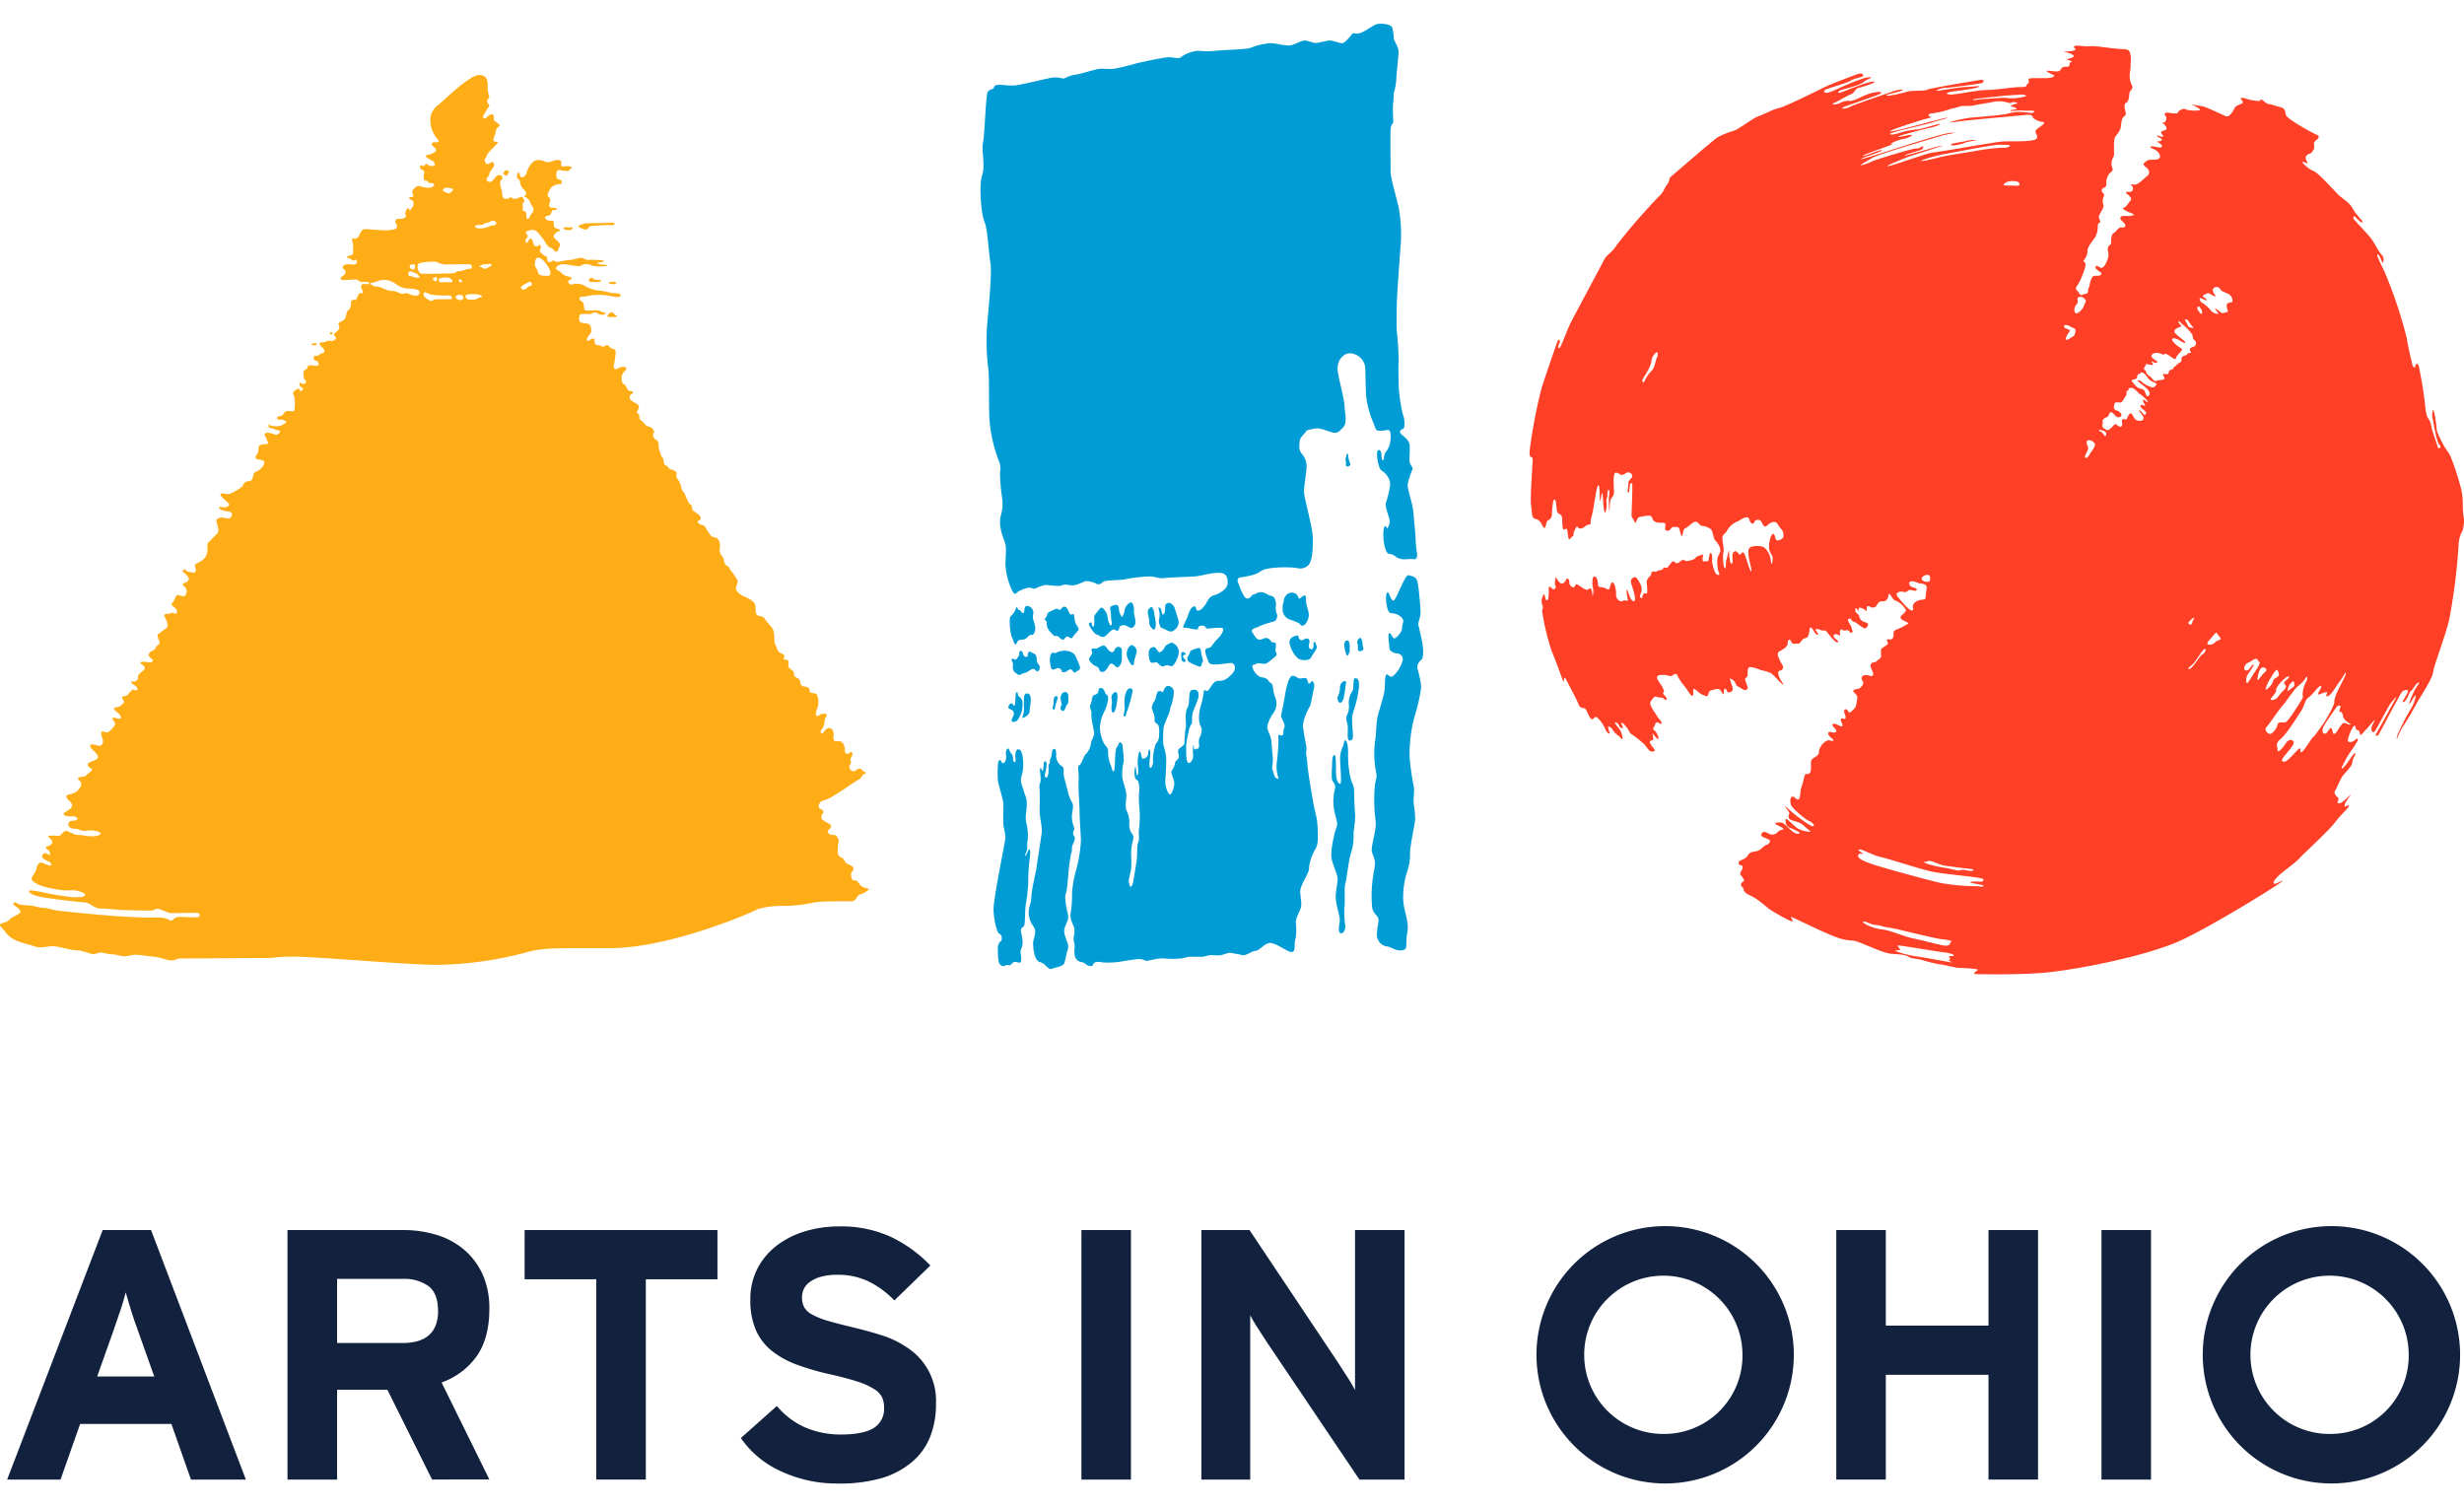 <svg id="Layer_1" data-name="Layer 1" xmlns="http://www.w3.org/2000/svg" viewBox="0 0 599.95 367"><defs><style>.cls-1{fill:#ffad17;}.cls-2{fill:#009cd6;}.cls-3{fill:#ff4026;}.cls-4{fill:#12213d;}</style></defs><title>Artboard 1</title><path class="cls-1" d="M77.09,83.57c-.49,0-1,0-1.1.14s-.26.3.12.33a2,2,0,0,0,.75,0C77.14,84,77.09,83.57,77.09,83.57Z"/><path class="cls-1" d="M80.34,81c.29-.14.65-.16.63,0s-.09.51-.31.49S80.14,81.1,80.34,81Z"/><path class="cls-1" d="M210,215.91c-.84-.42-1-1.49-1.75-1.54s-.75,0-1-1,.54-1.19.54-1.75-.19-.72-1.26-1.17-.77-1.35-1.78-1.71S204,207,204,206.22s.44-1.45,0-2.17-.56-.79-1.19-.75-1.24-.4-1.24-.86.79-.61.79-1.31-2.36-1.14-2.36-2.08.47-.84.47-1.4-.94-.68-1.07-1-.09-1.56,1.45-1.85,7.61-4.77,8.25-5,.84-1.31,1.33-1.35.44-.56,0-.56-.4-.63-1-.72-1.07.54-1.43.61-.61-.07-1-.47a1.1,1.1,0,0,1,.14-1.4c.3-.33-.33-.84.14-1.52s.3-1.19,0-1.31-.35.42-.89.44-.72-.44-.7-1.12a2.29,2.29,0,0,0-.56-1.54c-.37-.58-1.05-.3-1.77-.42s-.3-1.49-.4-2-.35-1.17-1.12-1.17-1.43,1.38-1.73,1.31-.47-.54,0-1a3.67,3.67,0,0,0,.68-2.2c.09-.77.68-1,.49-1.35s-.77-.28-1.24-.19-.86.72-1.26.4.19-1.64.4-2.34a4.75,4.75,0,0,0-.12-2.29c-.16-.68-.26-.77-1.17-.86s-.68-.37-.82-.91-.51-.56-1.43-.72-.63-.86-.86-1.35-.37-.56-1.05-.89,0-1.14-1-1.8-.79-1-.75-1.38.19-1.1-.86-1.1.72-.89-.7-1.42-1.14-1.59-1.59-2.13-.16-2.41-.51-3.48-1.17-1.52-1.92-2.64-1.07-.72-1.89-1.07-.33-2-.75-2.87-2.57-1.78-3.06-2-1.52-1.14-1.52-1.68.65-1.54.35-2.1a19,19,0,0,0-1.61-2.34c-.44-.51-.12-.61-.61-.91a1.79,1.79,0,0,1-1-1.28,3,3,0,0,0-.77-1.64c-.54-.7-.21-1.61-.21-2.41a2.37,2.37,0,0,0-.75-1.59c-.26-.3-1,0-1.54-.7a17.35,17.35,0,0,1-1.36-2.08c-.33-.58-.82-.23-1.45-.75s-.3-.7.16-.91.12-.72,0-1-1.28-1-1.66-1.28,0-1.17-.63-1.49-1.26-2.73-1.77-3.15-.4-1.66-1.1-2.69-.54-.86-.49-1.52-.49-1-1.28-1.14-.63-.79-1.35-1-.4-1.73-.84-2-.42-1.19-.68-1.57-.16-1.26-.23-1.78a1.32,1.32,0,0,0-.75-1,1.3,1.3,0,0,1-.58-1.1c-.09-.63.44-.35.19-1a2.05,2.05,0,0,0-1.52-1.1c-.61-.16-1.05-1.1-1.59-1.42s-.44-.7-.44-1.14-.56-.51-.58-.84.54-.86.47-1.4-.86-.82-1.21-1.05-.77-.33-1-1,.33-.84.72-1.24-.3-.37-.89-.56-.68-1.38-1.24-1.57-.58-1-.56-1.89,1.1-1.5,1.1-1.78.07-.49-.68-.58-1.52.68-1.89.56a.63.63,0,0,1-.49-.68,24.7,24.7,0,0,0,.49-3.29c0-1-.35-.77-1.05-1.12s-.44-.54-.84-.7-.51.12-1.07.3-.23-.28-1.4-.33-.54-1.54-1-1.64-1.21.77-1.61.51.68-1.49.91-1.85.07-1.17-.07-1.75-1.73-.63-2.34-.79-.49-1.64-.19-1.92,1.82-.14,2.38-.14.63-.37,1.17-.4.84.49,1.71.56,1.26-.47.68-.51-1-.49-1.68-.56-2.29.14-2.9,0-.26-1.17-.61-1.8-.89-.35-.89-1.1,1.42-.3,1.82-.56a13.2,13.2,0,0,1,3.36-.3,18.84,18.84,0,0,1,3.36.47c1.05.14,1.47,0,1.47-.37s-.77-.51-1.61-.51-2.24-.56-3.5-.61a8.75,8.75,0,0,1-3.67-1.19,3.8,3.8,0,0,0-2.64-.44.86.86,0,0,1-1.24-.3c-.35-.47.19-.63.56-.86s.09-.54-.61-.65a3,3,0,0,1-1.73-.91c-.42-.47-.63-.42-1.1-.77s-.16-.63.3-1a3.3,3.3,0,0,1,2-.28,24.4,24.4,0,0,0,3,.42c.91,0,.42-.33,1.4-.44a2.72,2.72,0,0,1,1.89.35,10.46,10.46,0,0,0,3.22.07c1.4,0,0-.37-.77-.37s-1.56-.4-1-.44,1.71-.33,1.38-.54a25.73,25.73,0,0,0-3.78-.16c-.82,0-1.15-.51-1.75-.51s-1.94.54-2.92.54a28.7,28.7,0,0,0-2.85.49c-.42,0-.79-.37-1-.37s-.35.42-1,.42-.3-1.4-.7-1.42-1-.68-1.31-.89a.65.65,0,0,1-.09-.89c.19-.3,0-1-.12-1.05s-.44.44-.93.42-.65-.72-.77-1-.16-.89-.58-.91-.72,1-.91,1.05-.35-.28-.35-.61.56-.7.58-1-.49-.63-.49-.93.84-.63,1.8-.63,2,1.76,2.34,2.1,1.21,2.2,1.77,2.2,1,1,1.38,1a.63.63,0,0,0,.63-.68c0-.37.37-.23.37-1s-1.47-1.45-1.49-2,.37-.72.7-1.05.86-.19.84-.47-.89-.4-1.26-.61-.26-1-.3-1.45-.89-.19-1.33-.35a1.18,1.18,0,0,1-.75-.65c-.14-.28.35-.42.82-.51s.63-.44.77-1,.91-.3,1.12-.4,0-.42-.21-.49-.89.12-1.33-.21S134,48.9,134,48.6s-.49-.63-.63-1,.4-1.24.7-1.78a3.13,3.13,0,0,1,2.27-1c.68,0,.4-.72.37-.86s-.44-.16-.93-.35-.3-1.94-.09-2.13,1.45.09,2,.14.91,0,1-.28.19-.23.44-.37,0-.4-.54-.49-1.54.12-1.82,0,0-.89-.16-1.19-.49-.33-1-.33-1.59.54-2.29.54-.89-.54-2.38-.54-2.57,2.41-2.76,3.13-.65,1.1-1.19,1.07-.26-1.05-.72-1.14-.42,1.38-.3,1.47.58,0,.68,1a2.86,2.86,0,0,0,1.07,1.82c.14.14.58.7.3,1.07s-.49.47-.23.54a2.55,2.55,0,0,1,1.31,1.35c.12.61.75,1,.79,1.71s-.54,1-.82,1.64-.44.7-.7.61-.16-.65-.21-1.24-.75-.54-.84-.77.07-.75-.07-1.19.4-.75.4-1.1-.37-1-.7-1-.93.47-1.54.49-1-.42-1.14-.44,0,.44-1.12.42-.75-1.28-1-2.13a5,5,0,0,1-.37-1.78c0-.7.56-.65.54-1.19s-.4-.72-1-.65-1.35,1.54-1.82,1.61-1,0-1-.61.61-.58.63-1.24,1.17-1.73,1.17-2.1,0-.82-.47-.82-.58.4-1,.47S118,39.4,118,39s.49-.75.54-1.19,1.87-2.13,2-2.31.72-.58.65-.84-1,0-1.07-.49.61-1.61.61-2.29,1.05-1.14.93-1.45-1.26-.86-1.4-1.17.23-1.26-.42-1.42-1.47,1-1.71,1a.46.46,0,0,1-.51-.42c-.07-.33,1.52-2.55,1.54-2.73s-.56-.61-.58-1,.58-.86.58-1.05a8.57,8.57,0,0,1-.42-2c0-1.05.33-3.39-2.08-3.39s-9.39,6.91-9.87,7.26a4.37,4.37,0,0,0-2,4,6.83,6.83,0,0,0,1.94,4.55c.12.26.09.58-.33.58s-1-.12-1.24.3.63.89.89,1.26.14.72-.49,1a3.46,3.46,0,0,1-1.49.51c-.49,0-.4.61,0,.77s.91.58,1.31.72.47.79.44,1.05-.49.14-1,.14-.49-.33-.75-.42a.53.53,0,0,0-.68.28c-.07.26-.44.21-.79,0s-.47.79,0,1,.84.21.66.91-.1,1.75.16,1.8.7,0,.75.23.3.37.84.4.72.19.7.51-.54.37-.75.54a3.75,3.75,0,0,1-1.87-.09,7.83,7.83,0,0,0-1.24-.28c-.33,0-1,.56-1.35,1s.23,1.14.09,1.52-.68.09-.93.28.49.65.84.82.21,1.17,0,1.45a6.26,6.26,0,0,0-.54.75c-.26.42-.23-.35-.61-.37s-.63.93-.7,1.31.35.19.21.63-1,.63-1.38.63-.88-.21-1.16.42.42.7.32,1.51-1.16.6-1.79.81-5.47-.25-6.06-.25-1,.81-1.19,1.19-.14.7-.81,1.05-.56-.14-.91,0S86,59.3,86,59.82a14.06,14.06,0,0,0,0,1.72c0,.42-.35.6-.7.67s-.91.14-.77.42.6.14,1.16.63.6-.11.95,0,.42,1-.28,1.12-1.26-.14-2,0-.63.21-.91.7.6.25.67,1.05-.35.77-.88,1.23-.28.39-.14.7,3-.07,3.61,0,.91.7,1.44.6,1.72,0,1.72.18.42.42-.77.32-1.16.28-1.16.77.56.91.39,1.33-.49-.14-.84.21a4.31,4.31,0,0,0-.67,1.33c-.25.53-.56,0-1,.25s-.35.53-.39,1.33a1.7,1.7,0,0,1-.81,1.3c-.21.21-.32,1.33-.6,1.86s-.95.67-1.44,1,.28,1.09,0,1.54a5.5,5.5,0,0,1-1.12,1.09c-.39.35.28.81.35,1.12s-.21.42-.77.67-.56,0-1,0-.67.35-1.47.39-.84.14-.67.6,1,.84,1.09,1.37-.46.74-.88.81-.39.39-.7.49-.39-.07-.77,0-.32,1.16.18,1.16,1.16,1,.56,1.23-1.82-.28-2.24,0-.11.81-.81,1-.35,1.65-.31,2.1.56.39.46.91-.49.42-.77.42-.74-.39-.81-.21a1.08,1.08,0,0,0,.63,1.16c.63.28.21.07,0,.7s-.46-.14-.7-.39-1.09.39-1.37.74,0,.6.21,1.19a9.25,9.25,0,0,1,0,3.26c-.18.46-.81.14-1.65.18s-.81.77-1.37,1.09-.95.07-1.16.46.42.67.84.56,1,.25,1.33.42-.7.84-1.47,1.09a4.45,4.45,0,0,1-1.92,0c-.67,0-.46-.42-.7-.35s-.35.84.42.91,1.19.53,1.89.56.07.81-.39,1-.7-.14-1.26-.25-1.23-.42-1.68,0,.39.91.39,1.44.53.46.28.91-.67.14-1.51.35-.7.46-.81,1.51-.91,1.19-.63,1.75,1.44.28,1.89.67.07,1.19-.63,1.89-1.19.63-1.61,1.05-.18,1.93-1.19,2-1.4.49-1.54,1-2.7,2-3.36,2.14-1.86-.35-2.14,0,1.26,1.65,1.82,2.14.25.67-.25,1-2-.32-1.89.25,1.65.81,2.56.95.56,1.26,0,1.54-1-.11-1.79-.14-1.4.32-1.44.67.42,1.68.46,2.24a1.48,1.48,0,0,1-.63,1.33c-.49.46-1.3,1.4-1.75,1.79s-.25.95-.25,2a3.29,3.29,0,0,1-1.44,2.52c-.63.39-1.16.53-1.54.84s.46,1.33,0,1.82-.49.18-1.54,0-.6-.46-.91-.56-.81.39-.63.53a5.62,5.62,0,0,1,1.4,1.37c.21.49,0,1.09-.84,1.33s-.56.67-.18.88a1.46,1.46,0,0,1,.6,1.4c-.17.35-.14,1-.81,1s-.91-.32-1.4-.28-.77,1.4-1.23,1.82,0,.88.18,1,.91.53.91,1.19-.32.53-.74.42-.53-.32-.84,0-.95,0-1.37.25.14.88.28,1.3a4.17,4.17,0,0,1,.39,1.54c0,.56-1.36,1.15-1.64,1.52s-.42.14-.74.56.37,1.35.42,1.91-.51.65-.74.93-.37.93-.88,1.07a1.61,1.61,0,0,0-1,.84c-.23.37.23.79.65,1.16s.51.47.09.74-1.35,0-1.81,0-1,0-1,.23,1,.7,1.07,1.21-.56.79-1.12,1.3-.51.7-.51,1.12-.09.6-.65.88-.6-.09-.88,0,.09.65.51.88,1.07.7.84,1.16-.88-.14-1.16,0a8.32,8.32,0,0,0-1.21,1.3c-.28.33-.88.19-1.21.37s0,.6.28,1-.33.84-.7,1.21-1.26.37-1.63.56.74,1.12,1,1.3a1.47,1.47,0,0,1,.65,1.1c0,.4-.84.2-1.3.06a1.42,1.42,0,0,0-.84,0,2.08,2.08,0,0,0,.47.84.86.86,0,0,1,0,1.16,9.19,9.19,0,0,1-1.26,1.33c-.74.5-1.36-.31-1.74,0s.19,1.74.31,2.11a1.37,1.37,0,0,1-.5,1.24c-.37.37-2.3-.68-2.61,0s1.86,1.86,1.86,2.73-1.24.93-2.11,1.43-.12,1.18.56,1.49-1,1.18-1.36,1.68-1.92.12-1.92.74.62.25.74,1.24-.56,1.05-.68,1.49-1.49,1-2.17,1.12-.93.43-.56,1,1.18.87,1.18,1.68-1.3,1.36-1.86,1.8.31.87,1.3.87,1.24-.06,1.74.31-.19.74-.87.74-1.36.31-1.18,1.12,1.36.87,1.86.87,1.55.68,2.42.48a5.88,5.88,0,0,1,3.3.33c.82.43-.26,1-1.75,1s-2.23-.31-3.35-.31-2.17-.81-2.92-1-1.37,1.3-2,1.24a8.18,8.18,0,0,0-2.48,0c-.19.19,1.05.81,1,1.55s-1.3.93-1.55,1.18.81.87.81.87.43,1,.12,1-.74-.43-1-.43-.93.25-.87.87S12,209.77,12.25,210s.31.77-.06.77a14.14,14.14,0,0,1-2-.74c-.56-.19-1.3.74-1.3,1.37s-.81,1.49-1.12,2.3.74,1.18,1.36,1.61a16,16,0,0,0,3.78,1.05,14.85,14.85,0,0,0,4.22.43c1.24-.19,3.54.5,3.6,1.06s-1.61.62-2.54.62-2.85-.37-3.6-.43-3.78-.68-4.4-.81a17.33,17.33,0,0,0-2.61-.43c-1.06-.06-.56.87,1.68,1.43s10.17,1.43,11.42,1.5,2.3,1.48,3.68,1.48,3,.19,4.57.31,6.51.19,7.69.19.87-.43,1.68-.43,2.61,1.05,3.29,1.05l6.58-.06a.53.53,0,0,1,0,1.05c-.81.12-2.48-.06-4.28-.06s-1.49.87-2.23.87-.62-.87-4.34-.74-11-.5-12.66-.62-9.68-.93-10.61-1.05-2.73-.68-3.6-.68-1.55-.37-3-.56a21.88,21.88,0,0,1-2.61-.25c-1-.25-.81-.62-1.36-.43s.06.74.5,1,1,.74,1,1.24-2.3,1.3-2.73,1.92S.52,224.67.09,225s.5,1,1.18,1.86a6.08,6.08,0,0,0,2.92,2.23c1.74.74,2.3.68,4.09,1.3s3,0,4.53,0,4.06.95,6,1c1.12,0,3.35.93,3.86.93s1.49-.42,1.94-.42a24,24,0,0,0,2.59.47c1.1,0,2.27.47,3.15.47s1.64-.35,2.69-.37,3.5.44,4.55.49,3.11.89,4.16.89,1.07-.47,2.27-.47,17.22-.12,20.53-.12,1.71-.33,7.1-.33,27.54,2,35,2A89.62,89.62,0,0,0,127.73,232c4.41-1.26,6.47-1.14,20.84-1.14s34.17-8.55,35.36-9.23,4.65-1.14,6.68-1.05a37.69,37.69,0,0,0,7.64-.84c1.71-.4,8.5-.23,9.32-.3s1.17-1.54,1.85-1.66a5.52,5.52,0,0,0,2.13-1.19C211.78,216.34,210.84,216.34,210,215.91ZM108.32,45.8c.44-.23,1,0,1.69.12s0,.7-.37,1-.57.09-1.32-.19S107.88,46,108.32,45.8ZM99.8,64.65c.12-.22.82-.35,1-.28s.33.16.26.63-.19.68-.63.61S99.61,65,99.8,64.65ZM101.18,72c-.89,0-2.13-.77-2.36-.61a2.15,2.15,0,0,1-1.49,0,4.52,4.52,0,0,0-2.08-.58c-1.19,0-2.38-1-3.36-1s-2.34-.91-1.17-1c.61,0,1.63-.63,2.64-.68a5.08,5.08,0,0,1,3,1,5.1,5.1,0,0,0,2.8,1.12c.93,0,2.71.12,2.9.63S102.06,72,101.18,72Zm.58-4.39a3.08,3.08,0,0,1-1.35-.28c-.35-.14-1-.14-1-.37,0-.47.16-.93.47-.91a9.78,9.78,0,0,1,1.26.45,1.57,1.57,0,0,1,.84.71C102.27,67.57,102.34,67.57,101.76,67.59Zm.39-3.53a14.06,14.06,0,0,1,4-.35,7.46,7.46,0,0,0,1.82.63c.75.07,5.82-.07,6.4,0s.89,1.09,0,1.09-1.75.61-2.62.58-.51.54-2,.54-6.8.21-7.36,0S101.21,64.41,102.15,64.06Zm10.12,4.67c-.47,0-.63-.6-.63-.6.19-.07.56-.15.63,0S112.74,68.72,112.27,68.74Zm-5.91-.4c0,.16-.35.14-.58,0s-.66-.5-.33-.61.82-.51.91-.14A1.3,1.3,0,0,1,106.36,68.34Zm3.2,4.51c-1.17,0-3,0-3.39,0s-.89.42-1.21.4-2.16-.93-1.77-1.89c.19-.47.93.09,1.7.33a19.52,19.52,0,0,0,4.27.21C109.65,71.8,110.73,72.8,109.56,72.85Zm-.19-4.13c-.91-.07-2,.07-2.22,0s-.47-.83-.19-.92a5.43,5.43,0,0,1,2.27-.21c.42.18,1,.58.93.75S110.29,68.78,109.37,68.71Zm2.83,4.34c-.68,0-1.64-.44-1.05-1.07a1.34,1.34,0,0,1,1.47,0A.61.61,0,0,1,112.2,73.06Zm4.69-.65c-.37,0-.82.51-1.31.51s-2.31.35-2.22-.93c0-.49,3-.47,3.67-.12S117.27,72.37,116.9,72.41Zm2.52-7.53c-.28,0-.89.58-1.38.54s-.68-.4-1-.44c-.86-.08.35-.64,1.07-.64a9.94,9.94,0,0,0,1.31-.1C119.77,64.23,119.7,64.86,119.42,64.88Zm.54-10c-.58,0-.77.28-1.26.44s-2.38.56-2.87,0,.49-.54,1.33-.56.7-.49,1.19-.49a2.65,2.65,0,0,0,1.31-.49c.28-.19.86,0,1.14.33S120.54,54.91,120,54.93Zm9.16,14.73c-.65.13-.58.46-1.21.78s-1,0-1.05-.39,1.5-1.12,1.87-1.32C129.53,68.3,129.77,69.53,129.11,69.66Zm2.78-2.58c-.68,0-.93-.7-1.05-1.21s-.65-.82-.61-1.51.17-1.45.61-1.55c1.17-.26,2.59,2,2.87,2.62a2,2,0,0,1,.28,1.39C133.9,67.36,132.57,67.12,131.89,67.08Z"/><path class="cls-1" d="M144,68.64c-.61,0-.63-.14-.61-.45s.63-.7.91-.49.26.42,1,.44,1.19,0,1.05.26-.49.18-.89.24A7.94,7.94,0,0,1,144,68.64Z"/><path class="cls-1" d="M148.34,68.68c.35,0,1.35-.19,1.49,0s.4.43,0,.47a7.3,7.3,0,0,1-1.24,0C148.22,69.13,148.34,68.68,148.34,68.68Z"/><path class="cls-1" d="M148.32,76.33c.29-.25.61-.37.86-.23s.58.7.86.68.21.49-.49.42a10.11,10.11,0,0,0-1.42,0C147.75,77.19,148,76.57,148.32,76.33Z"/><path class="cls-1" d="M137.52,55.89a2.57,2.57,0,0,0,1.66,0c.21-.09.47-.51,0-.54s-.84.16-1.12,0S136.7,55.44,137.52,55.89Z"/><path class="cls-1" d="M141,54.91a7.33,7.33,0,0,1,1.66-.54l6.59-.14c.42,0,.58.58,0,.58a47.48,47.48,0,0,0-5.49.26c-.54.21-.65,1-1.49.79s-1.07-.57-1.26-.56S140.71,55,141,54.91Z"/><path class="cls-1" d="M122.69,41.9a.71.71,0,0,1,1-.33c.42.21.23.37,0,.61s.18.56-.35.54S122.48,42.43,122.69,41.9Z"/><path class="cls-2" d="M242,21.31c.27-1.33,3.16-.19,5.49-.56s6.42-1.4,7.82-1.68a6.26,6.26,0,0,1,3.26,0c.65.28,1.3-.62,3.16-.87s5.12-1.46,6.33-1.46,2.33.09,3.16,0,3.44-.74,5.12-1.21,6.79-1.49,7.91-1.58,2.89.47,3.26,0a7.81,7.81,0,0,1,4.37-1.58,19.6,19.6,0,0,0,4.09,0c2.61-.28,7.26-.28,8.56-.74a17.58,17.58,0,0,1,4.75-1.12c1.3,0,3.16.56,4.47.56s3-1.21,3.91-1.21,2,.7,2.84.6,2.33-.47,3.07-.6,2.65.74,3.3.65,1.91-1.68,2.37-2.23.65.28,2.19-.33,3.12-2.06,4.23-2.15,3,.1,3.35.94a15,15,0,0,1,.37,2.7c.19.7,1,1.86,1.12,2.79s-.37,4.33-.51,6.84-.65,3.26-.65,4.09-.14,2-.19,2.79.09,3.3.09,3.72-.56.56-.65,1.81,0,8.66,0,10.28,1.51,6.65,2,8.89a37.46,37.46,0,0,1,.5,8.42c-.19,2.19-1,13.54-1,15.08s-.09,4.56,0,6.42a73.42,73.42,0,0,1,.47,7.49c-.14,1.49,0,4,0,5.86a36.91,36.91,0,0,0,1,6.89,6.43,6.43,0,0,1,.33,3.3c-.28.56-1.07.42-1,1.12s2.19,1.49,2.33,3.16-.14,3.12,0,4,.84,1.3.7,1.81-1.26,3.07-1.16,4.23,1.26,4.42,1.4,6.47.42,4.23.51,6a30.82,30.82,0,0,0,.33,3.72c.14.7,0,1.58-.6,1.54a8.82,8.82,0,0,0-1.91,0,4.25,4.25,0,0,1-2.28-.37c-.47-.33-1.12-.88-1.68-.88s-.74-.19-1.12-1a11.53,11.53,0,0,1-.47-5.3c.42-1.26.79.37.93-.09a2.86,2.86,0,0,0,.33-2.51c-.47-1.49-1-2.93-.74-3.63s1.16-3.82,1-4.93a4.52,4.52,0,0,0-2-2.84c-1-.6-1.44-4.51-1-4.89s.7,0,.84.51,0,1.86.42,1.81.14-1.3.65-1.91a5.38,5.38,0,0,0,1.21-3.07c.09-1.4,0-2.42-.65-2.37s-2.75.6-3-.33-2.14-4.47-2.33-8.66-.09-5.77-.28-6.75a3.94,3.94,0,0,0-3.54-2.93c-2,0-3.35,2.14-3.07,4.28s1.63,6.93,1.68,8.66.74,4-.37,5.12-1.3,1.4-2.33,1.26-3.12-1.26-4.47-1-2,.28-2.33.84-1.4,1.35-1.44,2.28-.37,2,.6,3.12a4.54,4.54,0,0,1,1.07,3.3c0,1-.65,4.51-.6,6s2.14,8.7,2.14,11.31-.09,5.72-1.3,6.61a2.88,2.88,0,0,1-2.7.47,28.37,28.37,0,0,0-4.61-.09c-1.58.14-3.21.23-4.33,1.07s-4.23,1.3-4.75,1.35-.84.65-.47,1.4,1.21,3.58,2.09,3.72,1-.79,1.58-.93,1.07-.65,2-.6,1.49.74,2.47.93,1.16,2,1,2.56a4.2,4.2,0,0,0,.33,2c.09.28-.09,1.4-.74,1.63a21.61,21.61,0,0,0-3.49,1.12c-.7.47-2.42.6-1.81,1.54s1.07,1.91,1.91,1.77,1.12-.56,1.81-.33.84,1,1.21,1,.7,0,.79.33a10.15,10.15,0,0,1-.09,1.58c0,.56.7,1-.14,1.63s-1.81,1.68-2.56,1.68-1.68-.33-2,0-1.12,0-.88.93,1.3,2.28,2.28,2.37a2,2,0,0,1,1.72,1c.19.42.79.19.93,1.3a10.11,10.11,0,0,0,.7,2.84,4,4,0,0,1-.33,3.21c-.6.79-1.91,3-1.68,4.09s.93,1.91,1,3.44.33,3.49.33,4.37-.33,1.58-.09,2.23.37,1.68.84,2,.6.28.6,0a9,9,0,0,1-.42-3.63,43.35,43.35,0,0,0,.42-6.24c0-1.16,0-.56.6-.47s.6-.37.6-1.07.51-.79.23-1.72-.93-1.58-.74-2.33.84-4.19,1-5.21.84-4.23,1.77-4.19,1.12.65,1.81.65,1.21-.28,1.54,0,.37,1.3.65,1.26.7-.84.93-.56a2.19,2.19,0,0,1,.23,1.81c-.23.74-.65,3.82-1,4.33s-1.72,3.3-1.63,4.79.79,4.56.84,5.17-.14,1.35-.09,1.68a22.77,22.77,0,0,1,.33,2.65c0,.79,1.49,10,1.86,11.21a20.25,20.25,0,0,1,.65,4.84c0,1.4.19,2.93-.51,4.19a13.18,13.18,0,0,0-1.58,4.28,3.94,3.94,0,0,1-.47,2c-.37.88-1.77,3.07-1.72,4.28s.42,2.84.19,3.77-1.26,2.56-1.26,3.63a16.66,16.66,0,0,1,0,3.72,6.85,6.85,0,0,0-.28,2.14c0,.56,0,1.44-.88,1.4s-3.86-2.33-5.21-2.19-2.37,1.81-3.44,1.91-2.14,1.16-3.12,1.07a31,31,0,0,0-3.21-.6c-.6.09-1.54.52-2.33.61s-2-.09-2.56,0-1.35.37-1.72.37-2.33,0-3.07,0-1.3.37-2.23.42a21.87,21.87,0,0,1-3.91,0c-1.21-.19-3.72.51-4.28.56s-.88-.37-1.3-.37a4.67,4.67,0,0,0-1.4,0c-1.26.14-4.56.74-5.07.74a19,19,0,0,1-3.26,0c-.42-.19-1.77-.19-2,.37s-.47.65-1.16.47-1-.84-1.68-.88a1.94,1.94,0,0,1-1.72-1.63,8.56,8.56,0,0,1,0-2.23c0-.74-.37-1.58-.28-2.09a5.24,5.24,0,0,0,.14-2.47c-.28-.84-1.12-2.14-.84-3.49a29.71,29.71,0,0,0,.33-4.89,25.48,25.48,0,0,1,1-5.63,35.64,35.64,0,0,0,1.16-7.07c0-1.26-.33-5.49-.33-7s-.37-6.33-.23-7.72-.37-3.63.14-3.72,1-2.09,1.58-2.7a4.34,4.34,0,0,0,1.26-2.47c0-.93.88-1.72.79-2.75s-.79-3.63-.65-4.51-.6-1.58-.23-2.33.33-2,.7-2.23.88-.23,1.12-.7,0-1.21.79-1.12.88,1.35,1.21,1.54.47.42.47,1.21a9.89,9.89,0,0,1-1.07,3.26,9.78,9.78,0,0,0-.93,3.63,9.52,9.52,0,0,0,1.07,4c.47.56.93,1,.93,1.72a7.93,7.93,0,0,0,.51,3.12c.47,1,.47,1.86.79,1.81s.33-1.68.37-2.19,0-3.12.47-3.68.47-1.44.88-1.16.51.47.51,1.21a25,25,0,0,1,.28,3.3,14.66,14.66,0,0,0-.37,3.82c.14,1.4,1,3.16,1,4.51s-.33,2.42,0,3.63A7.15,7.15,0,0,1,275,200a4.9,4.9,0,0,0,.23,2.33c.33.65.93,1.12.7,2a13.3,13.3,0,0,0-.51,4.09,21.45,21.45,0,0,1,0,2.93c0,.84-.79,3-.51,3.63s.09,1.21.51.84.47-.93.7-2.33.28-1.54.6-3.72,0-3.77.42-4.7,0-1.91.19-3.12a26,26,0,0,0,.14-4.84,26.42,26.42,0,0,1-.14-4,6.39,6.39,0,0,0-.19-2.89c-.33-.42-.74-.42-.84-1.16a6.18,6.18,0,0,1,.14-2.47c.19,0,.19,2.19.47,2.19s.28-1.54.14-2.33.09-3.35.47-3.44.28,1.77.84,1.72a1.47,1.47,0,0,0,1.16-.93c0-.28.14-1.35.28-1.35s.28.23.28,1-.47,3.35,0,3.49.79-1.44.65-2a11.64,11.64,0,0,1,.47-3.12c.23-1.21.88-.93,1-2.51s.09-2.7-.47-3.07-.6-.42-.6-.88A6.15,6.15,0,0,0,281,174c-.09-.37-.51-1.26-.56-1.58a3.56,3.56,0,0,1,.7-1.81c.37-.42.37-2.19,1-2.33s.93.42,1.07.14.37-1.4,1.21-1.4a1.46,1.46,0,0,1,1.4,1.4,11.37,11.37,0,0,1-.37,2.37c-.09.79-.47,1.21-.56,2s-1.44,3.44-1.58,4.42a34.2,34.2,0,0,0-.09,3.68c0,.65.74,2.33.74,4.14s-.14,3.72-.23,5,.65,3.4,1.12,3.4,1.07-1.72,1.07-2.7-1-2.56-.6-3.12a4.17,4.17,0,0,0,.79-1.81c0-.6.6-.65.88-1.3s-.56-1.63.14-2.23,1.35-.7,1.3-1.91a20.57,20.57,0,0,1,.33-3.44c.09-.65-.37-3.4.37-4.56s0-4.19,1.16-4.37,1.58.28,1.54,1.4-1.16,3.16-1.44,4.23,0,2.14-.28,2.7a4.2,4.2,0,0,0-.7,1.91,17.1,17.1,0,0,0-.6,3.54c0,1.54,0,4,.6,4s1.12-.93,1.12-1.72a11.39,11.39,0,0,1,0-2.61c.19-.28,0,1.35.56,1s1,.23.84-1.4.56-1.72.65-2.93-.37-1.12-.6-2.51a9.25,9.25,0,0,1,.37-3.63,19.52,19.52,0,0,0,.74-3.49c0-.74.37-.33.84-.23s1.3-2.42,2.56-2.47,1.81,0,3.35-1.54.65-2.7.09-2.79-2.42.28-3.58.33-1.92,0-2.17-.79-1.14-2.75-.44-3.07.79.09,1.44-.84a16.67,16.67,0,0,1,1.72-2c.42-.47,1.63-2.19.37-2.23s-2.7.19-3.3.19-.23-.79-1.44-.7-.51.93-1.12.93a10.08,10.08,0,0,1-2-.33c-.65-.14-1.3,0-1.35-.33a24.06,24.06,0,0,1,1-2.19c.28-.79.74-2.51,1.58-2.75s.33,1.12,1.16,1,1.31-1.07,1.58-1.26.79-2.09,2.19-2.47,3.35-1.58,3.35-3-.28-2.51-2.33-2.47-4.19.79-5.63.88-6.93.28-7.72.42-2.14-.37-3-.42a34.83,34.83,0,0,0-6.1.65c-1,.33-4.89.19-5.49.65s-1,.79-1.63.51a6.38,6.38,0,0,0-2.51-.7c-.6.09-2.42,1.16-3.54,1.07s-1.58-.33-2.14-.09a3.72,3.72,0,0,1-1.77.19c-.65,0-1.63-.19-2.51-.19a9.86,9.86,0,0,0-2.51.88c-.56.14-.65-.23-1.49-.23a7.43,7.43,0,0,0-2.23.74c-.74.23-.88,1-1.4.65s-2.28-4.42-2.09-7.91.14-3.77-.33-5-1.44-3.82-.79-6.1a10.3,10.3,0,0,0,.23-4.65,52.72,52.72,0,0,1-.47-5.77,4.6,4.6,0,0,0-.33-3,35.31,35.31,0,0,1-2.23-10.05c-.19-4,0-10.19-.28-12.28a53.17,53.17,0,0,1-.23-11.12c.42-4.75,1.16-12.38.74-14.7s-.65-8.19-1.44-9.91-1.4-8.89-.56-11.35-.23-5.58.23-8.05.6-11.68,1.21-12.33S241.94,21.78,242,21.31Z"/><path class="cls-2" d="M246.81,149.24a4.63,4.63,0,0,0,.67-1.4c.07-.35.35.74.7.7s.56.88,1,.7,0-1.75.91-1.68a1.53,1.53,0,0,1,1.44,1.12c.25.53-.18,1.33,0,2a11.67,11.67,0,0,1,.56,2.31c0,.67-.35,1.61-.88,1.61a1,1,0,0,0-.95.46,1.69,1.69,0,0,1-1,.63c-.42.14-1.16,0-1.44.42s-.49,1.12-.77.63-.46-1.23-.77-1.82a14.19,14.19,0,0,1-.39-4.38C246,149.94,246.39,149.87,246.81,149.24Z"/><path class="cls-2" d="M256,148.75c.58-.22.95-.53,1.23-.53s.53.21.84.26.49-.89,1.23-.75,1,1.82,1.37,1.89.6-.28.77,0,.21,1.82.49,2.24.88,1.26.67,1.54-1.05,1.19-1.26,1.51-.32.63-.74.42-.53-.49-1-.25-.25.74-.91.63-.81-.88-1.51-.88-.53,0-1.16-.67a3.47,3.47,0,0,1-1.19-2.28c.07-.7-.14-.77-.42-.95s.56-.74.56-1.23S255.63,148.87,256,148.75Z"/><path class="cls-2" d="M248.5,158.49c-.46.07-.25.74-.39,1.05s-.63,1.23-1.05,1.05-.49-.39-.67-.14.21.81.25,1.16-.25,1.51.46,2.07.95.84,1.4.56a4.7,4.7,0,0,1,1.33-.49c.49-.14,1.16-.88,1.72-.88s.81.77,1.16.6a1.3,1.3,0,0,0,.42-1.33c-.18-.32-.7-.74-.7-1.4s-.07-1.33-.67-1.58-.95-.74-1.33-.35.15,1.12-.66,1.12S249.16,158.38,248.5,158.49Z"/><path class="cls-2" d="M255.75,159.68a4.32,4.32,0,0,0,0,2.07c.18,1.16.42,1.4.95,1.23s.91-.56,1.44-.14.25.88.95.84,1-.7,1.58-.7.7,1.16,1.19.7,1.44-.42,1-1.61-.6-1.4-.88-2.1-.74-1.2-2.1-1.48a4.49,4.49,0,0,0-2.73.46c-.63.18-.6-.21-.95,0S255.75,159.68,255.75,159.68Z"/><path class="cls-2" d="M247.65,168.51c.28,0,0,.84.56,1.19a1.64,1.64,0,0,1,.77,1.44,7.29,7.29,0,0,1-.45,2.87c-.39.56-.6,1.58-1.51,1.72s-.81-.28-.46-1,.42-1.33,0-1.72-1.26-.39-1-1.05.7-.81.95-.6.39.81.56.39a6.75,6.75,0,0,0,.16-1.54C247.34,169.53,247.2,168.58,247.65,168.51Z"/><path class="cls-2" d="M250,168.86c-.43,0-.63.18-.67,1.44s0,1.86,0,2.52a6.68,6.68,0,0,1-.39,1.79c-.14.35.4.14.78-.14a1.74,1.74,0,0,0,1-1.65C250.84,171.59,251.51,168.72,250,168.86Z"/><path class="cls-2" d="M257.08,169.53c-.37.14-.46.28-.53,1.09a4.16,4.16,0,0,1-.21,1.52c-.18.27.14.76.37.62s.19-.95.37-1.37S257.92,169.21,257.08,169.53Z"/><path class="cls-2" d="M258.76,168.68a1.84,1.84,0,0,0-.49,1.58c.07.77.37,1.3.17,1.56a.75.75,0,0,0,.07,1.14c.5.42.81-.22,1-.83s.67-.82.63-1.41S260.44,167.84,258.76,168.68Z"/><path class="cls-2" d="M265.94,158.84c.19.42-.95,1.26-.74,1.89a3.66,3.66,0,0,0,1.93,1.61c.63.21.39,1.44,1.4,1.26s1.3-1.65,1.89-2,1.37,1.26,1.89.81a2.47,2.47,0,0,0,.84-1.89c0-.84,0-1.86,0-2.35a.85.85,0,0,0-1.26-.56c-.6.28-.46,1.4-1.37,1.12s-1.16-1.79-2-1.54-1.26.74-1.75.74S265.38,157.61,265.94,158.84Z"/><path class="cls-2" d="M274.74,157.75c.4-.49.7-1,1.4-.39a1.55,1.55,0,0,1,.6,1.61,19.46,19.46,0,0,0-.56,1.93c-.07.7-.14,1.09-.42,1.09s-.7-.67-1-1.3A2.85,2.85,0,0,1,274.74,157.75Z"/><path class="cls-2" d="M280.94,157.54c.62,0,1,1.47,1.51,1.26a2.38,2.38,0,0,0,1.16-1.26c.14-.46,1.47-1.09,1.75-1.05a2.47,2.47,0,0,1,1.65,2,4.55,4.55,0,0,1-.49,2.11,4.05,4.05,0,0,1-.88,1.4c-.35.49-1-.11-1.66,0s-.48.39-1.14.2-.84-1-1.4-.93-1.26.35-1.47-.39S279.12,157.65,280.94,157.54Z"/><path class="cls-2" d="M288.19,158.8c.32.09.67.47.46.57s-.95.17-.46.76.63.9.39,1a.7.7,0,0,1-.91-.72C287.67,159.61,287.32,158.56,288.19,158.8Z"/><path class="cls-2" d="M289.73,158.77c0-.42,1.78-1,2.24-1s.49,1.09.53,1.44.6,1.64.32,1.94-.15,1.28-.85,1.16a20.31,20.31,0,0,1-2.24-1,1.13,1.13,0,0,1-.6-1.23C289.28,159.65,289.73,159.19,289.73,158.77Z"/><path class="cls-2" d="M275.12,167.6c-.44,0-1,.63-1.26,2.14a17,17,0,0,0,0,3c-.11.75-.49,1.62-.1,1.73s.45-.89.7-1.41a32,32,0,0,0,1.33-4.9C275.72,167.81,275.54,167.56,275.12,167.6Z"/><path class="cls-2" d="M271.58,168.5a1.4,1.4,0,0,0-.95,1.17c0,.53.14,1.25.14,1.47a6,6,0,0,0-.14,1.64c.14.36.1.78.45.71s.7-1.23.81-2S272.43,168.49,271.58,168.5Z"/><path class="cls-2" d="M280.2,147.87a1.31,1.31,0,0,0-.7,1.51,14.78,14.78,0,0,1,.33,1.93,1.79,1.79,0,0,0,.54,1.54c.67.84.91.32,1-.25a4.62,4.62,0,0,0-.14-2,16.49,16.49,0,0,0-.35-2.08C280.66,148,280.52,147.71,280.2,147.87Z"/><path class="cls-2" d="M282.06,148a11,11,0,0,1,.28,1.37c0,.77,0,1.19-.14,1.44s.11,2,.77,2.14,1.51.88,2.24.81a2.45,2.45,0,0,0,1.79-2.42c-.22-1.09-.88-2.84-1-3.33s-1.05-1.51-1.75-1.16-.56.95-.56,1.47-.18,1.26-.53,1.3-.32-1.61-.7-1.61S282.17,147.63,282.06,148Z"/><path class="cls-2" d="M275.12,146.75a2.74,2.74,0,0,0-1.26,1.65,4,4,0,0,1-.67,1.84,3.74,3.74,0,0,1-.76-2c-.07-.84-.47-1.12-1.08-.91s-1.24.26-1,1.18.1,2,.28,2.71,0,1.26-.32,1a4.74,4.74,0,0,1-.66-2.17c0-.67-1.09-2.28-1.51-2.1s-1.23,1.4-1.54,1.75-.11,1.37-.14,2-.18,1-.42.84-.14-1-.35-1-.75.17-.48.7,1.08,2,1.88,2.28,1,.67,1.68.53,1.65-1.75,2.38-1.77.47.47,1,.26.08-1.2,1.24-1.3,1.61.81,2.21.63a1.53,1.53,0,0,0,.88-1.47c0-.6-.49-2.31-.39-2.8S275.86,146.24,275.12,146.75Z"/><path class="cls-2" d="M315.74,154.73c-.51.16-1.91.46-1.77,1.77s1.49,3.91,2.79,4.14,2.28,0,2.56-.69,1.49-2,1.3-2.52-.33-1.26-.65-1.16.14,1.91-.65,1.81-.7-.84-.51-1.59-.33-1.16-.88-1-.79.6-1.35.28S316.31,154.55,315.74,154.73Z"/><path class="cls-2" d="M312.3,148.12a2.64,2.64,0,0,0,1.91,2.79c1.58.51,2.19.84,2.51,1.26s1,0,1.26-.42a3.8,3.8,0,0,0,.7-2.19c-.09-.93-.74-2.7-.7-3.4s0-1.3-.47-1.16-.79.7-1.12.74-.22-.79-.9-1.16a1.82,1.82,0,0,0-1.94,0,2.53,2.53,0,0,0-1,1.86C312.48,147.09,312.3,146.72,312.3,148.12Z"/><path class="cls-2" d="M328,155.94c-.47.06-.79.6-.7,1.26s.42,2.37.7,2.42.65-.7.65-1.44S328.72,155.84,328,155.94Z"/><path class="cls-2" d="M331,155.38a1.23,1.23,0,0,0-.42,1.54c.19.42-.23,1.63.42,1.63s1.12-.27.93-.83S331.7,154.91,331,155.38Z"/><path class="cls-2" d="M327.27,165.85a1.58,1.58,0,0,0-1,1.49,5.62,5.62,0,0,1-.51,2.23c-.28.33,0,1.44.51,1.54s.94-1.07,1-1.63.25-1.21.3-2S328.09,165.66,327.27,165.85Z"/><path class="cls-2" d="M330,165.15c-.37,0-.42.47-.47,1.72s0,.87-.37,1.6a5,5,0,0,0-.74,3,4.76,4.76,0,0,1-.49,2.75c-.34.65.08,1.68.22,2.47s-.32,3.63.47,3.63.83-.56.79-1.91a29.19,29.19,0,0,1-.19-3.86c.14-1,.95-3.16,1.19-4.37S331.56,165,330,165.15Z"/><path class="cls-2" d="M327.56,180.27c-.39-.07-.23.88-.6,1.49a7,7,0,0,0-.65,3.35c0,1.35.46,5.63,0,5.72s-.93-1-1-2.19.09-4.84-.37-4.79-.56.94-.56,1.7-.28,3.74,0,4.39.84,1,.7,2a12,12,0,0,0-.19,5.49c.6,2.75.93,2.89.47,4.19s-1.55,5.68-1.1,7.59,1.47,3.77,1.43,4.93-.47,2.84-.47,4.33,1.07,4.79,1,5.63-.56,2.93.19,3.12,1.16-.93,1.16-1.72a25.93,25.93,0,0,1-.23-4.56c.23-1.44-.09-5,.23-5.82s.74-5.44,1.4-7.49a13.09,13.09,0,0,0,.6-4.61c0-.79.49-3.28.37-4.75-.09-1.21-.23-3.91-.23-5.54s-.65-2-1-3.86a25.39,25.39,0,0,1-.47-5.26C328.26,182.32,328.12,180.37,327.56,180.27Z"/><path class="cls-2" d="M341.38,153c.06-1.16.56-1.77.09-2.42a3.51,3.51,0,0,0-2.61-1.26c-.93,0-1.12-1.4-1.3-2.47s-.09-2.42.28-2.61.79,2,1.44,2,2.79-6.37,3.63-6.19c1.68.37,2.09.6,2.37,2.37s.6,5.63.6,6.79-.7,2.39-.51,3.06.84,3.53,1,4.59.33,3.22-.28,3.79a2.37,2.37,0,0,0-1,2,29.74,29.74,0,0,1,.93,4.19c.09,1.54-1.16,6.42-1.81,8.38a37.77,37.77,0,0,0-1,9.12,62.41,62.41,0,0,0,1,7c.28,1.44-.14,2.84,0,4.37a27,27,0,0,1,.37,3.54c0,1.26-1.26,6.51-1.26,8.52a12.34,12.34,0,0,1-.6,4.14,20.73,20.73,0,0,0-1.07,7c.14,3.21,1.54,5.3,1,8.21s.33,4-1.21,4.26-2.75-.84-3.68-.93a2.88,2.88,0,0,1-2.51-3c.09-2,.51-2.79.37-3.72s-1.54-1.26-1.58-3.44a33,33,0,0,1,.51-8.28c.7-3-.46-3.68-.56-4.93s1.3-5.54.93-7.35a39.72,39.72,0,0,1-.19-8.14c.19-1.81.6-2.19.37-3.35a23.84,23.84,0,0,1-.33-7.49c.47-2.84.19-4.75.84-7s1.58-5,1.58-6.65.14-2.7.42-2.89.7.84,1.49.47a7.7,7.7,0,0,0,2.47-4.06,1.46,1.46,0,0,0-1.37-1.52c-.77,0-1.88-.65-1.88-1.16s-.56-3.86,0-3.77.65,1.26,1.16,1.26S341.34,153.93,341.38,153Z"/><path class="cls-2" d="M328,110.49c-.2.12-.14.63-.28.81a1.36,1.36,0,0,0,0,1.05c.14.28-.28,1.19.28,1.23s.91-.35.74-.81a4.85,4.85,0,0,1-.35-1C328.31,111.5,328.31,110.28,328,110.49Z"/><path class="cls-2" d="M247.86,182.45c-.38,0-.76,1-.61,2s-.09,1.12-.27,1.12-.32-.42-.32-.91a1.69,1.69,0,0,0-.49-1.26c-.35-.35-.49-1.33-.81-1.16a1.5,1.5,0,0,0-.42,1.4,3.17,3.17,0,0,1-.18,1.75c-.21.35-.49.49-.7.39s-.35-.84-.6-.7-.46.25-.46,1.09a22.29,22.29,0,0,0,0,4.06c.25,1.37,1.3,4.55,1.3,5.5s-.07,3.36,0,4.73.6,2.7.49,3.71-2.87,14.54-2.87,17.13.81,5.5,1.23,5.89.77.39.77,1.19-.21.67-.63,1.19a3.07,3.07,0,0,0-.32,1.89c0,.49,0,3.12.6,3.47s.81.39,1.09.21.46-.21,1.09-.14.49-.67,1.3-.77,1.44.63,1.58-.35-.35-1.93,0-2.84a4,4,0,0,0,.32-2.24c-.07-1-.56-2.1-.28-2.66s.7-.32.81-1.23.11-3.57.28-4.66a40.89,40.89,0,0,0,.6-5.26,45.66,45.66,0,0,1,.32-5.57c.14-.95.28-2.42,0-2.63s-.63,1.37-1,1.58.28-.88.42-1.58-.14-1.19.11-2.07a12.49,12.49,0,0,0-.32-4.38c-.32-1.54,0-2.24.11-4.17s-.53-2.7-.74-3.61-1.05-2.28-.49-3.68a11.18,11.18,0,0,0,.22-4.77C248.81,183.4,248.67,182.42,247.86,182.45Z"/><path class="cls-2" d="M251.09,218.93c0,1-.95,2.35-.49,4.38s1.33,2.17,1.44,3.33-.53,2.07-.49,3.22.25,4,1.72,4.41,1.89,2,2.87,1.61,2.63-.53,3-1.33a26.43,26.43,0,0,0,.63-2.7,3,3,0,0,0,0-2.66c-.53-1.51-.81-2.28-.56-3.19s1.05-2,.86-3.08-1-4.2-.58-5.26.44-3.19.61-4.38a44.88,44.88,0,0,1,.72-5.54c.35-.84,0-1.23.35-2s.74-1.65.39-2.14a1.16,1.16,0,0,1-.21-1.19,1.05,1.05,0,0,0,.18-.95,6.68,6.68,0,0,1-.53-3c.14-1.33.49-2.17.07-3a9.74,9.74,0,0,1-1.09-2.8c-.28-1.3-1-3.61-1-4.24s.14-1.65-.53-1.93a3.07,3.07,0,0,1-1.3-2.42c.11-.67-.07-1.82-.42-1.75s-.58.39-.64,1.19a2.75,2.75,0,0,1-.41,1.4c-.18.32.14.77-.18,1.05s-.18,1-.18,1.72-.25,1.65-.56,1.65-.42-.42-.32-.88a11.77,11.77,0,0,0,.39-2.28c0-.74-.28-.95-.53-.74s-.18,2.07-.42,2.24-.32-.91-.56-.63,0,1.12,0,1.82a4.07,4.07,0,0,1-.07,1.82c-.28.84-.18.63-.11,1.79s0,3.19,0,4.94.74,4,.46,5.75-1.05,6.9-1.26,8.3S251.09,216.83,251.09,218.93Z"/><path class="cls-3" d="M478.34,34.42c-1.12.25-3.92.53-3.22.91.53.29,2.84-.32,3.4-.6s3-.56,2.56-.67A9.2,9.2,0,0,0,478.34,34.42Z"/><path class="cls-3" d="M599.64,123.22a16.74,16.74,0,0,0-.28-3.72c-.19-1-2.19-8-3.3-9.45s-2.79-4.79-2.79-5.68-.6-4.89-.88-4.51a3.82,3.82,0,0,0,0,2.33c.19,1,.88,5.44,1.58,6.1s-.28,1.26-.47.42-1.35-3.86-1.44-4.61a5.08,5.08,0,0,0-.88-2.33c-.37-.33-.65-2.28-.7-3.16A96.61,96.61,0,0,0,588.9,89c-.37-.84-.84-.19-.84.28s-.6.12-.74-.68-1.12-4.62-1.3-6.25a109.71,109.71,0,0,0-5.54-16.47c-2-4-1.86-4.23-1.35-3.82s1,2.51,1.12,1.77.37-1-.47-1.92S578.15,59,577,57.66s-3.16-3.49-3.72-4.09-.14-1.21.28-.7a8.48,8.48,0,0,0,1.35,1.26c.47.37.28-.42,0-.7a14.36,14.36,0,0,1-2.19-2.84c-.56-1.12-2.14-2.14-3-2.84s-5.17-5.68-6.38-6.1-3.12-2.23-2.65-2.23,1.21.56,1.16.23-.88-1.12-.19-1.81.93-.14,1.44-1.07a1.82,1.82,0,0,0,.33-1.54.91.91,0,0,1,.28-.88c.28-.28,1.49-1.07.47-1.49S556.83,29,556.6,28s-.23-1.63-1.35-1.91-1.72-.56-2.79-.74-1.54-1.3-2-1.07.09.42-.84.28a11.41,11.41,0,0,1-2-.31c-.56-.2-1.91-.62-2-.34s.79.88.37,1.21-1.58.51-1.91,1.21-1.21,2.14-1.91,2-4.89-2.33-6-2.47-3-.56-2.33-.28,2.56,1.21,1.49,1.3a7.85,7.85,0,0,1-3.12-.23c-.51-.28-.23-.23-1.21.09s-.28.93-1.49.88-2-.42-2.37,0,.47.6.33,1.26-.28,1.07-.84.93,1,.84.88,1.49-1.16.42-1.3.84,1,1.16.23,1.16-1.21-.6-1.21-.23,1.35.65,1.16,1-.88.37-1.16.37,1.49.79,1.16,1.3-2.47-.42-2.75,0,1.07.37,1.81,1.3.65,1.58-.28,1.77-2-.09-2.56.42-1.16.7-.14,1.44,1,1.72.33,2.19-2.23,2.33-3.3,2.09-.51.19-.28.47.19,1.26-.6,1.3-1.4-.09-.74.47,1.35,1.12.84,1.68-1,1.58-1.63,1.72.56.79,1.49,1.16,1.49.6.28.79-2.23-.23-2.56.42,1.49,1.44,1.16,2.09-.88.14-1.4.42-1,1.16-1.44,1.3S514,58.12,514,59s-.37.42-.7,1.16.33,1.44,0,2.56-1.07,2.75-1.77,2.47-1.3-.79-1.3-.09,1.81,1.21,1.4,1.68-.7.33-1.49.37-.84.7-1.07,1.12-.19,1.3-.47,1.72,0,1.54-.74,1.54-1.12.74-1.58-.09-1.16-.88-.65-1.68A12.39,12.39,0,0,0,507,67.1c.37-1,1.12-2.7.65-3.16s-.47-.28,0-.93a3.86,3.86,0,0,0,.65-2.14c0-.79,1.63-2.79,1.63-2.79a4.83,4.83,0,0,0,.84-2.79c0-1.72.93-.51.51-1.68s-.28-.84.09-1.63.93-1.49.79-2.09a2.69,2.69,0,0,1,0-1.91c.33-.56.19-.6-.19-1.07s-.33-.93.33-1.21.56-.74.56-1.3a3.38,3.38,0,0,1,.65-2c.51-.7,1.07-.6.84-1.44a3,3,0,0,1,.09-2.47c.47-.6.28-1.44.28-2.51s0-2.33.42-2.84a6.93,6.93,0,0,0,1.12-1.68c.14-.37.19-1.63.47-2.47s1-.6.84-1.58-.6-2,.14-2.37.7-2,.79-2.47,1-1,.65-1.68a5.23,5.23,0,0,1-.56-3.12,11.07,11.07,0,0,0,.19-2.42,6.39,6.39,0,0,0-.09-2.28c-.28-.47.14-1.07-2-1.12s-6.24-.84-7.82-.7-3.21-.36-3.77,0,.79.62,0,1-3.3.23-2.33.42,2.65.74,2,1.21-2.09.51-1.35.7,1.4.42.79.56.19,1.21-1.21,1.12-.88,1-2,1.12-3.58-.56-2.37.19,2.14.7,1.16,1.21-5.4,0-5.77.42.37.65-.28,1.16.19.84-1.81.84-5.3.65-8.05.7-7.82,1.21-9,1.12-1.26-.47.6-.74,5.72-.7,6.28-1.12-1.35,0-2.79,0-6,.79-7.07.93.42-.65,1.81-.7,8.28-1,8.79-1.16,1-1-.51-.74-12.24,2-12.84,2.37-3.58.09-4.79.47-4.51,1.12-5,.93,2.37-.7,3.58-1.16-.74-.33-2,.14-9.49,3.21-10.47,3.77-2.84.6-1.4,0,8.33-2.84,8.79-3.21.19-.6-1.81-.23-4.28,2-5.58,2a4.22,4.22,0,0,0-2.42.51c-1.12.51-2.42.42-1.49,0s3.3-1.81,4.14-2.14,1-1.3,1.72-1.49,5.07-1.49,3.77-1.58-6.84,2.28-8,2.65-.47-.42.09-.6,4.75-1.21,5.35-1.86,2.89-1.35,1.58-1.26-1.86.42-3.91,1.16S446,22.43,445,22.57s-1.21-.51-.23-.88,5-1.49,5.91-2.09,3.07-.79,3-1.21-.42-.7-1.58-.28-6.38,2.37-8.05,3.21-9.68,4.79-10.94,5-3.91,1.68-5,2-4.7,3.12-6,3.54a18.85,18.85,0,0,0-4,1.63c-1,.65-11.59,9.82-11.59,9.82a2.89,2.89,0,0,1-.65,1.68c-.65.79-.84,1.91-1.91,2.79A149.65,149.65,0,0,0,393.55,59.8c-.93,1.58-2.42,2.33-2.89,3.3s-7.86,14.7-8.47,16-2,5.12-2.42,5.58-.42-.6-.09-1.07-.09-1.54-.51-.37-3.08,8.89-3.58,10.52c-1.41,4.53-3.26,15.34-3.16,16.74s.74.22.74,1.55-.65,9.25-.37,11,0,3.16,1.21,3.35,1.58,2,2,2.14.37-1.58.93-1.86a1.52,1.52,0,0,0,.93-1.4c0-.65.19-3.54.56-3.63s.42.7.47,1.07.09,2.09.6,2.33.74.37.84,1,0,2.89.42,2.89.56-.51.79,0,.19,2.47.6,2.33.42-.65.74-.65.19-.88.42-1.3.6-1.35.74-1.12a.83.83,0,0,0,.7.51,2,2,0,0,0,1.26-.6c.28-.33,1.16-.37,1.26-.51a7.9,7.9,0,0,1,.28-1.91,20.19,20.19,0,0,0,.56-2.84c.14-.47.65-4.65,1.07-4.7s.28,3.77.42,3.82.28-1.49.47-1.86.19,1.16.28,2,.14,2.47.42,2.65.51-1.72.37-2.47.14-.65.23-1.68.09-1.58.37-1.3,0,1.35,0,2,.06,3.16.12,3.21.11-1.72.2-2.47.93-1.21.93-2.19-.37-4.61.37-4.75,1.07.65,1.72.51.93-.79,1.63-.56.84.84.65,1.16-.84.84-.84,1.16-.19,2-.23,2.28.42.14.42.14,0-2.14.47-2.14.2.47.26,1-.21,6.61-.17,7,.47.7.56,1,.33.88.47.56.42-1.26.93-1.35,2.42-.51,2.79-.19.28,1.21,1.3,1.49,1.86-.09,2.14.37-.51,1.68.51,1.68.65-.93,1.72-.93,1.07,0,1.3.84.33,1.4.56,1.35.14-1.68.88-1.91,1.72-1.63,2.47-1.54.88,1,1.49,1a4.06,4.06,0,0,1,2.23.88c.47.51.6,2.28,1,2.65a5.11,5.11,0,0,1,1,1.44,2,2,0,0,1,.23,1.35c-.14.51-.7,1.16-.7,1.86a10.27,10.27,0,0,0,.19,2.7c.23.6.56,1.12,0,1.07s-.7-.56-1-1.3a7.11,7.11,0,0,1-.47-2.19c0-.56.09-1.77-.33-1.86s-.42,2-.7,2-.88.14-1.16,0,0-1.35,0-1.54-1,.23-1.4.37-.47.6-.93.74a6.8,6.8,0,0,1-1.68.42c-.51,0-.56-.47-1.07-.23s-.84.7-1.26.74-.7-.56-1-.47-1.16,1.4-1.4,1.58-.74-.33-1,.19-1,.33-1.49.65-.79-.09-1.12.09-.23.84-.51,1.07a2.68,2.68,0,0,0-.84,1.16c-.09.42.19,2.09.09,2.79s-.56,0-.93.47-.14,1.26-.56.93-.28-.65,0-1.26a2.76,2.76,0,0,0-.23-2.23c-.37-.74-1-1.77-1.35-1.58s-1.26.28-.74,1.81,1.12,3.68.7,4-1-.65-1.16-1.12-.65-1.91-.74-1.68a9.43,9.43,0,0,0,.28,2.42c.14.42-.28.33-.65.23s-.7.34-1.21.19a1.69,1.69,0,0,1-1-1.54,5.87,5.87,0,0,0-.51-2.75c-.47-.74-.84.14-1,1s-.74.19-1.49,0-1.4,0-1.4-.84-.28-1.86-.88-1.86-.51,1.91-.37,2.61a4.64,4.64,0,0,1,0,2c-.14.19-.09-1.4-.56-1.68s-.33.6-1.26.19-1.49-1-2-1.21-.47.84-1,.7a1.12,1.12,0,0,1-.88-1.16c0-.65-.42-1.16-.65-.93s-.37,1-1.07,1.16-1.35-1.16-1.49-1.49-.42,1.54-.28,1.91.37.56-.19.93-1-1-1.26-.47,0,1.12-.09,1.63,0,1.58-.47,1.58-.42-1.68-.74-1.44a3,3,0,0,0-.37,2.65c.42.88-.14.74,0,1.68a59.14,59.14,0,0,0,2.23,9.31c.93,2.23,2.47,6.42,2.79,7.35s.19-.93.51-.65.42.7.79,1.4,2.19,4.14,2.47,4.93.79,1,1,1a1,1,0,0,1,1,.65c.28.56.79,1.91,1.26,2.09s.65-.88,1.26-.47a7.92,7.92,0,0,1,2,2.79c.28.84,1.07,1.49,1.07,1s-.79-1.86,0-1.49.84,1.26,1.91,2,.84,1.12,1.16,1-.19-1.44-.28-1.81-1.44-1.77-1.44-2.14.93.23,1,.7.88.74.93.47-.79-1.35-.28-1.16.65.47,1.26,1.21.47,1.21,1.35,1.72a24.17,24.17,0,0,1,2.93,2.37c.23.23,1.12,1.68,1.63,1.68s.88,0,.84-.33-1.44-1.68-1.16-2.14.79,0,.79-.56a10,10,0,0,0-.19-1.44s1.26,1.68,1.44,1.4-.42-1.77-1-2.09,0-.93.09-1.12.19-.84.6-.84,1,.74,1.07.23-.74-1.07-1.07-1.72-2.09-2.79-1.58-3.54.88-1.44,1.54-1.16,1.3,0,1.77.51.84.09.42-.47-.93-.84-.6-1.12-.09-.79-.23-1.26-1.68-2.09-1.26-2.65,1.63-.28,1.77-.37,1,.33,1.54.28,1.12-1,1.54-.19a11.35,11.35,0,0,0,1.44,2.28c.47.47,1.3,1.81,1.77,2.42s.7.19.7-.33-.14-1.12.28-1,1.26,1.16,1.91,1.35.93.56,1.26.28.23-1.12.65-1.21a7.16,7.16,0,0,1,1.91-.47c.6,0,1,1.12,1.26,1.3s0-1.4.51-1.35.14,1,1,.88a.83.83,0,0,0,.79-1.07c0-.28-.84-2.28-.6-2.28a2.07,2.07,0,0,1,1.21,1c.33.6.19.7.93,1.07s1,.74,1.54.74a.6.6,0,0,0,.56-.84,11.31,11.31,0,0,1-.6-1.77c0-.37.62-.56.64-1s-.22-1.91.57-2a7.94,7.94,0,0,1,2.56.74,11.21,11.21,0,0,1,2.51.74c.74.47,2.65,2.79,2.93,2.75s-.51-.84-.84-1.63-.47-1.49,0-1.68.68-.09.85-.7-.57-1.21-.71-1.72-1.07-1.72-.19-2.28,1.91-1,2-1.77.19-1.35.65-1,.23,1,1.12.88,1,.19,1.44-.42.51-.79,1.12-.93.6-.37.84-.93.09-1.91.6-1.63.84,1.63,1.54,1.72-1-1.4-.28-1.4,1,.37,1.58.37.6-.14,1.12.51,2,2.65,2.51,2.33-.88-.74-1-1.49,1-.42,1.4-.14-.14-.93.28-1.35.37.37,1.3.09.88.84,1.4.56.09-.37,0-1.12-1.35-1.91-.7-2.23.65.65,1.16.7,1,.56,1.63,1,1.21.88,1.58.37.65-1-.42-1.26a1.85,1.85,0,0,1-1.44-1.54c0-.42-1-.6-.93-1.44s.51-.23.7.19,0-.56.28-.7.74.19,1,.23.65.84.79.37-.17-.93.33-1,.74.42,1.25.33.56-.09.84-.51.47-1,1.3-1,1.07-.19,1.35-.65.23-1.68.74-.88.93,1.4,1.26,1.35a5.51,5.51,0,0,1,2.47,2.23c.19.74-1.49,1.3-1.26,2s2.42,1.12,1.72,1.44a15.13,15.13,0,0,1-2.65,1.35c-1.3.42-.51,1.21-.93,2s-1.21.19-1.44.51.42.74.14,1.07-1.16.74-1.49,1.12,0,1.54-.14,2-1,.84-1.16,1.12-1.21,0-1.35.79.84,1.91.56,2.51-1.21-.19-2,0-1,.65-.51,1.44-.33,1.26-.56,1.63-1.72.28-1.72.74,1,.93,1,1.63a14.5,14.5,0,0,1-.37,2.09c0,.37-1.3,1.63-1.58,1.58s-.6-1.16-1.12-.7.33,1.4.19,2-.42,0-1,.14.51,1.54.19,1.86-1.44-.65-2-.56-.56.33.09,1,.65,1,0,1.12-1.4-.56-1.49.23,1.49,1.4,1.21,1.72-.7-.19-1.49,0a3.91,3.91,0,0,0-2,2.61c0,.79-.19.88-.74,1.3s-1.21.51-1.21,1.58.14,2.37-.51,2.61-.84-.37-1.12.84a24.47,24.47,0,0,1-.7,2.47c-.37,1.21-.14,2.51-.65,2.89s-1.12-.93-1.63-.6-.47,1.21-.23,2,3.58,3.58,4.42,3.91,1.54,1.21.93,1.26-3.12-1.86-4.23-2.7-2.37-2.14-2.51-2.09,1.07,1.4,1,1.68-.74,1.21.65,1.68,2,.47,3,1.44,2.19,1.58.88,1.3a6.86,6.86,0,0,1-2.28-.65c-1.12-.51-3-3-3.16-2.28a1.81,1.81,0,0,0,1,2c.74.28,2.75,1.21,2.42,1.3s-.19.33-1.12,0-2.51-2.47-3.3-2.56-1.91,0-1.44.37,2.09.93,1.86,1.21-.93.19-1.35.7a1.66,1.66,0,0,1-2.09.45c-.88-.45-1.3-.68-1.72-.21s-.23.88.6,1.16,1.58.74,1.35.93-.19.6-.93.84-1.3,1.26-2.28,1.49-1.68.09-2.28,1.12-2.19,1-2.19,1.77,1,.28,1,1.07-.93,1.26-.47,1.86,1.12,1.4.56,1.63a.76.76,0,0,0-.14,1.35c.56.33-.33,1,1.86,2s4.14,3,5,3.54,5.35,3.21,5.35,2.7-.65-1-.33-1,9.82,4.84,12.47,5.4,2,.14,3.44.56,6.65,2.89,8.38,3,3.58.23,4.23.7,1.59.42,3.26.79a33.83,33.83,0,0,0,4.28,1.07c1.54.14,3.54.84,4.93.88s4.79.23,4.42.51-1.49,1-.37,1,8.56.23,15.82-.28,25.59-4,34.16-8,27.23-15.66,24.34-14.38c-.84.37-1.81.93-1.91.51s.42-1,1.16-1.77S559,210,559.86,209s7.07-6.61,8.7-8.79,4.09-4.14,3.21-4.09-.79.7-.88,0,1.86-2.93,1.44-2.61-2,2.09-2.79,2.09,0-.93-.14-1.21-1.3-1.07-.88-1.77,1.35-2.93,1.81-3.58,2.33-2.51,2.37-3.16a5,5,0,0,1,.79-2.14c.28-.28-.14-.51-.6.09s-2,3-2.56,3.26.37-1.21.88-2.28,2.93-4.19,2.89-4.7-.56-.09-.84.19-1.54.7-1.58,0,1.07-3.4,1.54-3.58.19,1.12.88,1.07.23,1.68,1,.93,2.19-2.51,2.89-3.21-.28.7-.51,1.4.17,1.91.76,1.12,3.06-5.63,3.66-6.51,1.86-2.28,1.49-1.58-4.75,8.66-4.93,8.89.42.47.65.14,5.26-10,5.77-10.52,1.58-.7,1.4,0-1.91,2.93-1,2.47,1.3-2.42,1.72-2.65,1.07-1.63,1.68-2,.23.28-.33,1.07-2.09,4.28-1.68,4,1.49-2.56,1.54-1.91a9.34,9.34,0,0,1-1.44,3.58,47.39,47.39,0,0,0-3,5.91c-.23.79-.37,1.3,0,.65A17.36,17.36,0,0,1,585,177a65.09,65.09,0,0,0,3.44-5.77c.47-.93,3.82-5.91,4-7.59s2.84-8.28,3.91-12.8a144.87,144.87,0,0,0,2.28-18,7.65,7.65,0,0,1,1-3.72,10,10,0,0,0,.33-2.65A24.21,24.21,0,0,1,599.64,123.22ZM403.46,87c-.28.47-.6,2.7-1.3,3.26a8.08,8.08,0,0,0-1.72,2.51c-.33.7-.88.09-.33-.7s2-3.12,2-4.33a3.12,3.12,0,0,1,1.3-2C403.64,85.81,403.74,86.55,403.46,87Zm30.76,43.65c0,.51-1,1-1.54.93s-.47-2-1.07-1.54-.88,2.09-.88,3.26.88,1.91.88,2.37,0,1.49-.23,1.58-.14-1.81-.93-2.93-1.07-1.12-1.49-1.26a5.07,5.07,0,0,0-2.23,0c-.84.19-1.12.47-1,2s.84,3.44.7,4-1-2.28-1.44-3.58-.7-1.12-1.16-.56-.79-1.21-1.63-.56,0,2.42-.51,2.84S421,135,421,134.16s-.42,1.63-.65,2.21,0,2.4-.42,1.93-.49-3.15-.28-3.86-.28-2.56-.28-3.44.88-1.16,1.12-1.77a5.23,5.23,0,0,1,2.37-2.19c1-.37,1.3-.93,2.33-1.07s.51,1,1.3,1.44.42-.88,1.54-.84.74.84,1.44,1.44.7-.42,2-.84,1.35.7,2.14,1.54A2.16,2.16,0,0,1,434.22,130.67ZM480.41,24.26c.46-.32,5.33-.65,6.38-.81,1.32-.2,4.52-.35,5.36-.42s1.51.39,1,.42a12.15,12.15,0,0,1-4.1.46c-1.72-.28-4.38.17-5.68.17S480,24.58,480.41,24.26ZM462,145.19c-.69-.9.56-1.3,1.49-1.07s.93-.51,1.63-.47,1.54.47,1.58-.09-1.63-.37-1.81-1.35,1.12-.7,2-.33,1.49.09,2,.6,0,1.35,0,2.7-1,.37-2.42,1.35-.14,1.86-.88,2.09S462.34,145.64,462,145.19Zm6.51-3.65c-1.21-.44-.37-1.42.56-1.56s.88.6.88,1.16S469.17,141.78,468.51,141.54ZM474,210.84c2.65.37,4.93.65,5.91.74s.93.74-1.07.33-1.1.37-3-.14-4.43-.7-6.38-1.4-1-.37-.37-.6C470.5,209.21,471.3,210.47,474,210.84Zm-15.82,15.45c-2.23-.19-5.4-1.81-4.37-1.91.61-.06,2.09.88,2.93.84s1.91.51,2.93.6a32.68,32.68,0,0,1,3.77.79c1.63.37,8.28,2,9.45,2.09s2.75.42,2.23.6,0,1.25-2,.88-4.7-1.16-7.21-1.67S460.37,226.48,458.14,226.29Zm17.54,6.42c-.47.14-1.44,0-1.12.33s.19.74-.14.79,1.43.56.6.47-6.93-1.26-8.19-1.4a25.16,25.16,0,0,1-5-1.21c-.93-.42.28-.28.7-.33s-1-1.21-.23-1.16,9.91,1.58,11.26,1.72S476.14,232.58,475.68,232.72Zm7.21-16.94c-.6.28-.42,0-2.19,0a51.68,51.68,0,0,1-8-.74c-2.33-.47-13.49-3.54-15.82-4.28s-4.82-1.62-4.47-2.56c.26-.7,1.7,0,1.1-.42s-1.48-.88-.73-.93,3.07,1.4,5.21,1.86,9.59,3,12.89,3.63,12,1.26,12,1.77,0,.6-1.21.56-2.79,0-1.54.33S483.5,215.5,482.89,215.78ZM486.64,36a56.06,56.06,0,0,0-6.3.88c-1.55.25-6.45,1-7.75,1.33s-5.64,1.4-4.66.81a38.21,38.21,0,0,1,6.13-1.61c1-.18,11.21-2.21,12.77-2.17s3.07,0,2.47.39S488.68,35.93,486.64,36Zm4,9.21c-1.44-.07-3.15.07-2.77-.35,1.12-1.22,3.64-.77,3.75-.32S492,45.28,490.6,45.21Zm5.19-13.59c-.74.74.74,1.33,0,2.17s-6.31.53-8.3.67-15.73,2.63-16.85,2.66-10.3,3.4-11,3.33,3.33-1.58,4.45-2.07,9.18-2.87,8.79-2.94-8.83,2.52-9.14,2.42,3.19-1.12,3.85-1.33.74-.77.6-.91-.7.56-1.65.53-9.36,2.59-10.44,3a13.11,13.11,0,0,1-3,1.09c-.48,0,1-.74,2.65-1.75s16.47-5.26,17-5.47,5-.91,2.07-.67-20.88,6.45-21.62,6.38,5.64-2,5-2.17-4.73,1.75-4.63,1.37,8.13-2.91,7.08-2.87,1.75-1.09,2.59-1.19,2.56-.81,2.21-1-3.64.74-3.29.39,7.32-2.07,8.13-2.24,2.38-.77,1.86-.83-4.38,1.32-5.36,1.32a19.42,19.42,0,0,0-3.85.7c-.67.21-2.45.81-2.79.42s9.06-2.35,10.32-2.82,4.31-1.14,3.54-1.14-12.65,3.4-13.77,3.33,8.23-3,8.73-3.08,1.61-.42,1-.53-.63-.72.28-.77a20.12,20.12,0,0,0,4-.88c1.16-.42,2.38-.56,2.87-.81s2.45,0,3.54-.28,2.84-.46,4.48-.81a7.13,7.13,0,0,1,3.71.15c.77.25.84-.07,1.26-.14s1.37.32,1,.35a7.75,7.75,0,0,0-1.51.53c-.42.18.49.18,1.23.6s-1.3.32-1.37.6,1.61-.14,3.15,0,2.77-.21,2.63.32-2.07,0-3.26,0a8.42,8.42,0,0,0-3,.39c-.84.35-7.22.84-9.07,1s-7.74,1.59-4,1.05S491.2,28.22,493.09,28s1.79.39,2,.77a5.09,5.09,0,0,0,2.38.95C498.38,29.94,496.52,30.88,495.79,31.62Zm9.39,49.68c-.18.6-.63.67-1.22,1.09s-1.16.46-1,0a4.06,4.06,0,0,1,.84-1.58c.42-.35-.14-.67-.81-.84s-.54-.92,0-.84c1,.14.74.35,1.68.67S505.35,80.71,505.18,81.3Zm.72-5.12c-.72.42-1-.42-.79-1.23s.91-1,.74-1.79.14-.86.84-.88c.42,0,.88.49,1.09.81s-.28.81-.42,1.37A3.25,3.25,0,0,1,505.9,76.19ZM509.21,110c-.21.14-.81,1.72-1.39,1.47s.54-1.51.61-2.24-.42-.88-.35-1.54.47-.51.7-.49c.44,0,1.54.6,1.3,1.23A5.09,5.09,0,0,1,509.21,110Zm26.24-35.39s1,1.16.7,1.65-.63-.32-1-.78S535.17,74.54,535.45,74.64Zm-3.12,3.15c.53.07.91,1.23,1.54,1.75s-.25.25-.67.21-.53-.7-.88-1.23S531.86,77.74,532.33,77.8Zm-20.11,28.06c-.35-.46-.67-.81-1-.84s-.19-.49.42-.25c.24.09,1.19.25,1.19.88S512.57,106.32,512.22,105.86Zm9.85-7.6c.25.53.45.81-.14.49s-1.23,0-.25.86,1,.82.7,1.35-1.12-1.16-1.47-1,.88,1.05,1,1.79-.74.84-1.48.7-1.3-1.79-1.58-1.79-.7.53-.91,1.19-.63.07-1.09.28.07,1.09-.21,1.58-.84.11-1.28-.28-.76.35-1.35.81-.67.81-1.61.18-.28-1-.42-1.61.32-.91.91-1.17.46-.41.7-.9.63-.42,1.12.14.91,1,1.57.63,0-1.23-.88-1.51-.77-.91-.56-1.61,1-.25,1.51-.35.74-.95,1.19-1.51.11-1,.25-1.19.7-.25.49-.6.26-.11.56-.25c.56-.25,2,1.37,2,1.37a7.79,7.79,0,0,1,2,1.79c.42.77-.46-.07-.87-.25S521.82,97.73,522.07,98.26Zm1.71-4a5.56,5.56,0,0,1-2.45-1.41c-.25-.2-1.05-.33-.77,0s2.38,1.76,2.7,2.47-.06,1.33-.47,1.16-.41-1.47-1.11-1.68-1.12-.18-1.72-.88-1.3-1.3-.63-1.44,1-.21,1.05-.7.21-.77.53-.67,0-.28.42-.35c.93-.15,1.44,1.33,2.21,1.89s1.72.67,1.51,1S524.76,94.37,523.78,94.3Zm7.6-7.43c-.39.35,0,1.23-.63,1.51s-.81.74-1.19.91-.35.81-.88.81-.46.28-.67.77-.11.25-1,.28,0,.42,0,1-1.37.39-2,.67-.7-.53-1.72-1.23-.53-1.16-1.09-1.47.21-.74.25-1.19.67,0,1.41,0,.24-.35,0-.77.88.53,1.33.18-1.33-.88-1.33-1.54.91-.91,1.79-.74,1.33.6,1.33.25,1,.18,1.65.67,1.12.74,1.19.28.84-1.16,1.33-1.75-.53-.7-1.73-1.91-.2-1.38.82-.88,1.79,1.14,1.83.76-1.62-1.4-2.32-2.14-.18-1.09.57-1.47,1.08-.07.55-.74-.7-.68-.42-.73c.52-.11.35.21,1.05.73a11.06,11.06,0,0,1,2.31,2.46c.1.39.1.91.33,1.13s.8.69.48,1.32-.63.35-1.23.81.31.84,0,1.12-.39-.21-.77.28S531.77,86.52,531.39,86.87Zm1.46,64.73c.16-.09,1-1.12,1.28-1.07s-.13.41-.33,1.07C533.47,152.68,532.68,151.7,532.85,151.61Zm3.42,7.77c-.74.56-2.09,2.84-2.75,3.35s-1.12.28,0-.56,2.55-3.69,3.21-4S537,158.82,536.27,159.38Zm3.21-3.07a1.67,1.67,0,0,1-1.81.7c-.65-.19.37-1.12.88-1.75s1.16-1.42,1.26-1,.84.93.88,1.35S539.89,155.78,539.48,156.31Zm3.82-82.64c-.56.18-1.19.08-1.12,1s.6,1.27,0,1.42-1.12.39-1.54,0-1.61-1.26-1.23-.7,1.12,1.27.42,1.11a2.4,2.4,0,0,1-1.61-.91,7.27,7.27,0,0,0-1.89-1.7c-.52-.13-1.09-1.4-.46-1.19s1.54.81,1.4.35-1.44-.77-.63-1.16.95-.6,1.58-.18,1.58.74,1.26.39-.91-1.23-.6-1.68a1,1,0,0,1,1.68,0c.42.67,1,.74,2,1.23S543.86,73.49,543.3,73.66Zm14.79,92.42c.7-.28.47.23.56.7s-.42.65-1.07,1.18-.51.68-.51,0A2.65,2.65,0,0,1,558.09,166.08Zm-1.68-.93c.79-.51,1.16-.47.84,0s-1.49,1-.93,1.54.26,1-.52,1.72-1.06,1.44-1.57,1.77-1.54.6-1.26,0,1.3-1.26,1.26-2.21C554.2,167.34,555.62,165.66,556.41,165.15Zm-9.21,1.21c-.33.28-.37-1.21,0-1.86s1.58-2.19,1.54-2.61-.93,1-1.3,1.3-1.35.14-.88-.88.88-.7,1.58-1.26,1.53-.74,1.55-.37.73.42.45,1.12a15.63,15.63,0,0,1-1.4,2.31A20.39,20.39,0,0,1,547.2,166.36Zm2.65-.78c-.33.27-.09-.66,0-1.22s.51-1.77,1.12-1.77,1.4.54.42,1.2A20.48,20.48,0,0,0,549.85,165.58Zm3.21-.72a11.75,11.75,0,0,1,1.14-1.62c.3-.23.67.47.67,1.12s-1.27.89-1.35,1.35c-.23,1.3-1.81,2.56-1.89,2.19A8.84,8.84,0,0,1,553.06,164.86Zm-.37,13.88c-.65.09-1.4-1.17-.88-1.58s3.44-4.81,4-5.31,3-4.32,3.86-4.79a9.08,9.08,0,0,0,1.91-2.14c.23-.23.37.33,0,1.07a6.54,6.54,0,0,0-.88,2.65c-.14,1.3.34.77-.33,1.91-.52.9-3.12,5.07-3.82,5.35s-1.78-.33-2,.65S553.34,178.65,552.69,178.74Zm10.56.74c-.7.79-2.09,3.26-2.79,3.68s0-1.12-.56-.84-2.79,3.16-3.63,3.21-.84-.37,0-1.44,2.56-2.84,2.19-3.44-1.3-.6-1.91.42-2,2.61-2,1.58-.65-1.44.84-2.7,4.28-5.82,5-6.89.84-2.61,1.72-3.16,2.37-2.79,2.93-2.79-.42,1.26-.6,1.86,1.3-.37,2-.37-.6,1.12.28,1,2-2.33,3-3.63,1.58-2.84,1.44-1.81-2.89,5.15-2.79,6.93c0,.84-2.3,4.79-2.87,5.49S564,178.69,563.25,179.48Zm9-3c-.47.14-.79-.33-1.49-.37s-1.72,2.42-2.28,2.61-.28-.24-.7-1.12-.88.84-1.49,1.07-.88-.37-.74-1.16,2.93-4.61,3.3-5.17,1.26-.7,1,0-.33,1.21,0,1.07.6.56.65,1,.23.56.6,1.07S572.68,176.34,572.28,176.46Z"/><path class="cls-4" d="M405.44,349.14a19.27,19.27,0,1,1,18.83-19.27,19.05,19.05,0,0,1-18.83,19.27m0-50.6a31.33,31.33,0,1,0,31.33,31.33,31.33,31.33,0,0,0-31.33-31.33"/><path class="cls-4" d="M567.66,349.14a19.27,19.27,0,1,1,18.83-19.27,19.05,19.05,0,0,1-18.83,19.27m0-50.6A31.33,31.33,0,1,0,599,329.87a31.33,31.33,0,0,0-31.33-31.33"/><path class="cls-4" d="M33.65,324.15q-1-2.69-1.78-5.21t-1.26-4.25q-.43,1.74-1.26,4.25t-1.78,5.21l-3.91,11H37.56ZM46.5,360.25l-4.77-13.54H19.51l-4.77,13.54h-13L25,299.5H36.78l23.09,60.76Z"/><path class="cls-4" d="M106.65,319.11q0-4.17-2.3-5.95A10.19,10.19,0,0,0,98,311.39H82.08V327H98q8.68,0,8.68-7.9m-1.48,41.14L94.32,338.38H82.08v21.87H70V299.5H98.23a27.4,27.4,0,0,1,8.07,1.17,18.71,18.71,0,0,1,6.69,3.6,17.2,17.2,0,0,1,4.51,6,20.2,20.2,0,0,1,1.65,8.46q0,6.86-2.91,11.24a17.78,17.78,0,0,1-8.72,6.64l11.63,23.61Z"/><polygon class="cls-4" points="157.25 311.48 157.25 360.25 145.18 360.25 145.18 311.48 127.74 311.48 127.74 299.5 174.69 299.5 174.69 311.48 157.25 311.48"/><path class="cls-4" d="M227.9,341.85a21.55,21.55,0,0,1-1.39,7.9,15.37,15.37,0,0,1-4.34,6.12,20.3,20.3,0,0,1-7.42,4A36.46,36.46,0,0,1,204,361.21a32.13,32.13,0,0,1-13.89-3,23.57,23.57,0,0,1-9.72-8.07l8.77-7.81a18.79,18.79,0,0,0,7.16,5.34,22,22,0,0,0,8.38,1.61q5.47,0,8-1.56a5.46,5.46,0,0,0,2.56-5,5.86,5.86,0,0,0-.52-2.56,5.39,5.39,0,0,0-2-2,17.13,17.13,0,0,0-4.12-1.82q-2.69-.87-6.95-1.82a62.46,62.46,0,0,1-7.68-2.26,21.88,21.88,0,0,1-6-3.3,13.4,13.4,0,0,1-3.9-5,18.12,18.12,0,0,1-1.39-7.55,16.13,16.13,0,0,1,1.69-7.46,16.69,16.69,0,0,1,4.64-5.6,21.26,21.26,0,0,1,6.9-3.52,28.65,28.65,0,0,1,8.46-1.22,28.94,28.94,0,0,1,12.46,2.52,32.84,32.84,0,0,1,9.68,7l-8.77,8.51a22.26,22.26,0,0,0-6.29-4.64,17.11,17.11,0,0,0-7.51-1.61,14.92,14.92,0,0,0-4.08.48,8.34,8.34,0,0,0-2.69,1.26,4.55,4.55,0,0,0-1.48,1.74,4.77,4.77,0,0,0-.43,2,5,5,0,0,0,.56,2.47,4.9,4.9,0,0,0,2,1.78,18.36,18.36,0,0,0,3.73,1.48q2.34.69,6,1.56t7.25,2a23.58,23.58,0,0,1,6.51,3.26,15.34,15.34,0,0,1,6.56,13.45"/><rect class="cls-4" x="263.31" y="299.5" width="12.06" height="60.76"/><path class="cls-4" d="M331,360.25,308.67,327.1q-1.13-1.73-2.39-3.69a35.24,35.24,0,0,1-1.87-3.17q0,.87,0,2.56c0,1.13,0,2.34,0,3.65s0,2.59,0,3.86,0,2.34,0,3.21v26.73H292.52V299.5h11.72l21.45,32.11,2.38,3.69a35.59,35.59,0,0,1,1.86,3.17c0-.58,0-1.43,0-2.56s0-2.34,0-3.65,0-2.59,0-3.86,0-2.34,0-3.21V299.5h12.06v60.76Z"/><polygon class="cls-4" points="484.17 360.25 484.17 334.74 459.17 334.74 459.17 360.25 447.11 360.25 447.11 299.5 459.17 299.5 459.17 322.76 484.17 322.76 484.17 299.5 496.23 299.5 496.23 360.25 484.17 360.25"/><rect class="cls-4" x="511.68" y="299.5" width="12.06" height="60.76"/></svg>